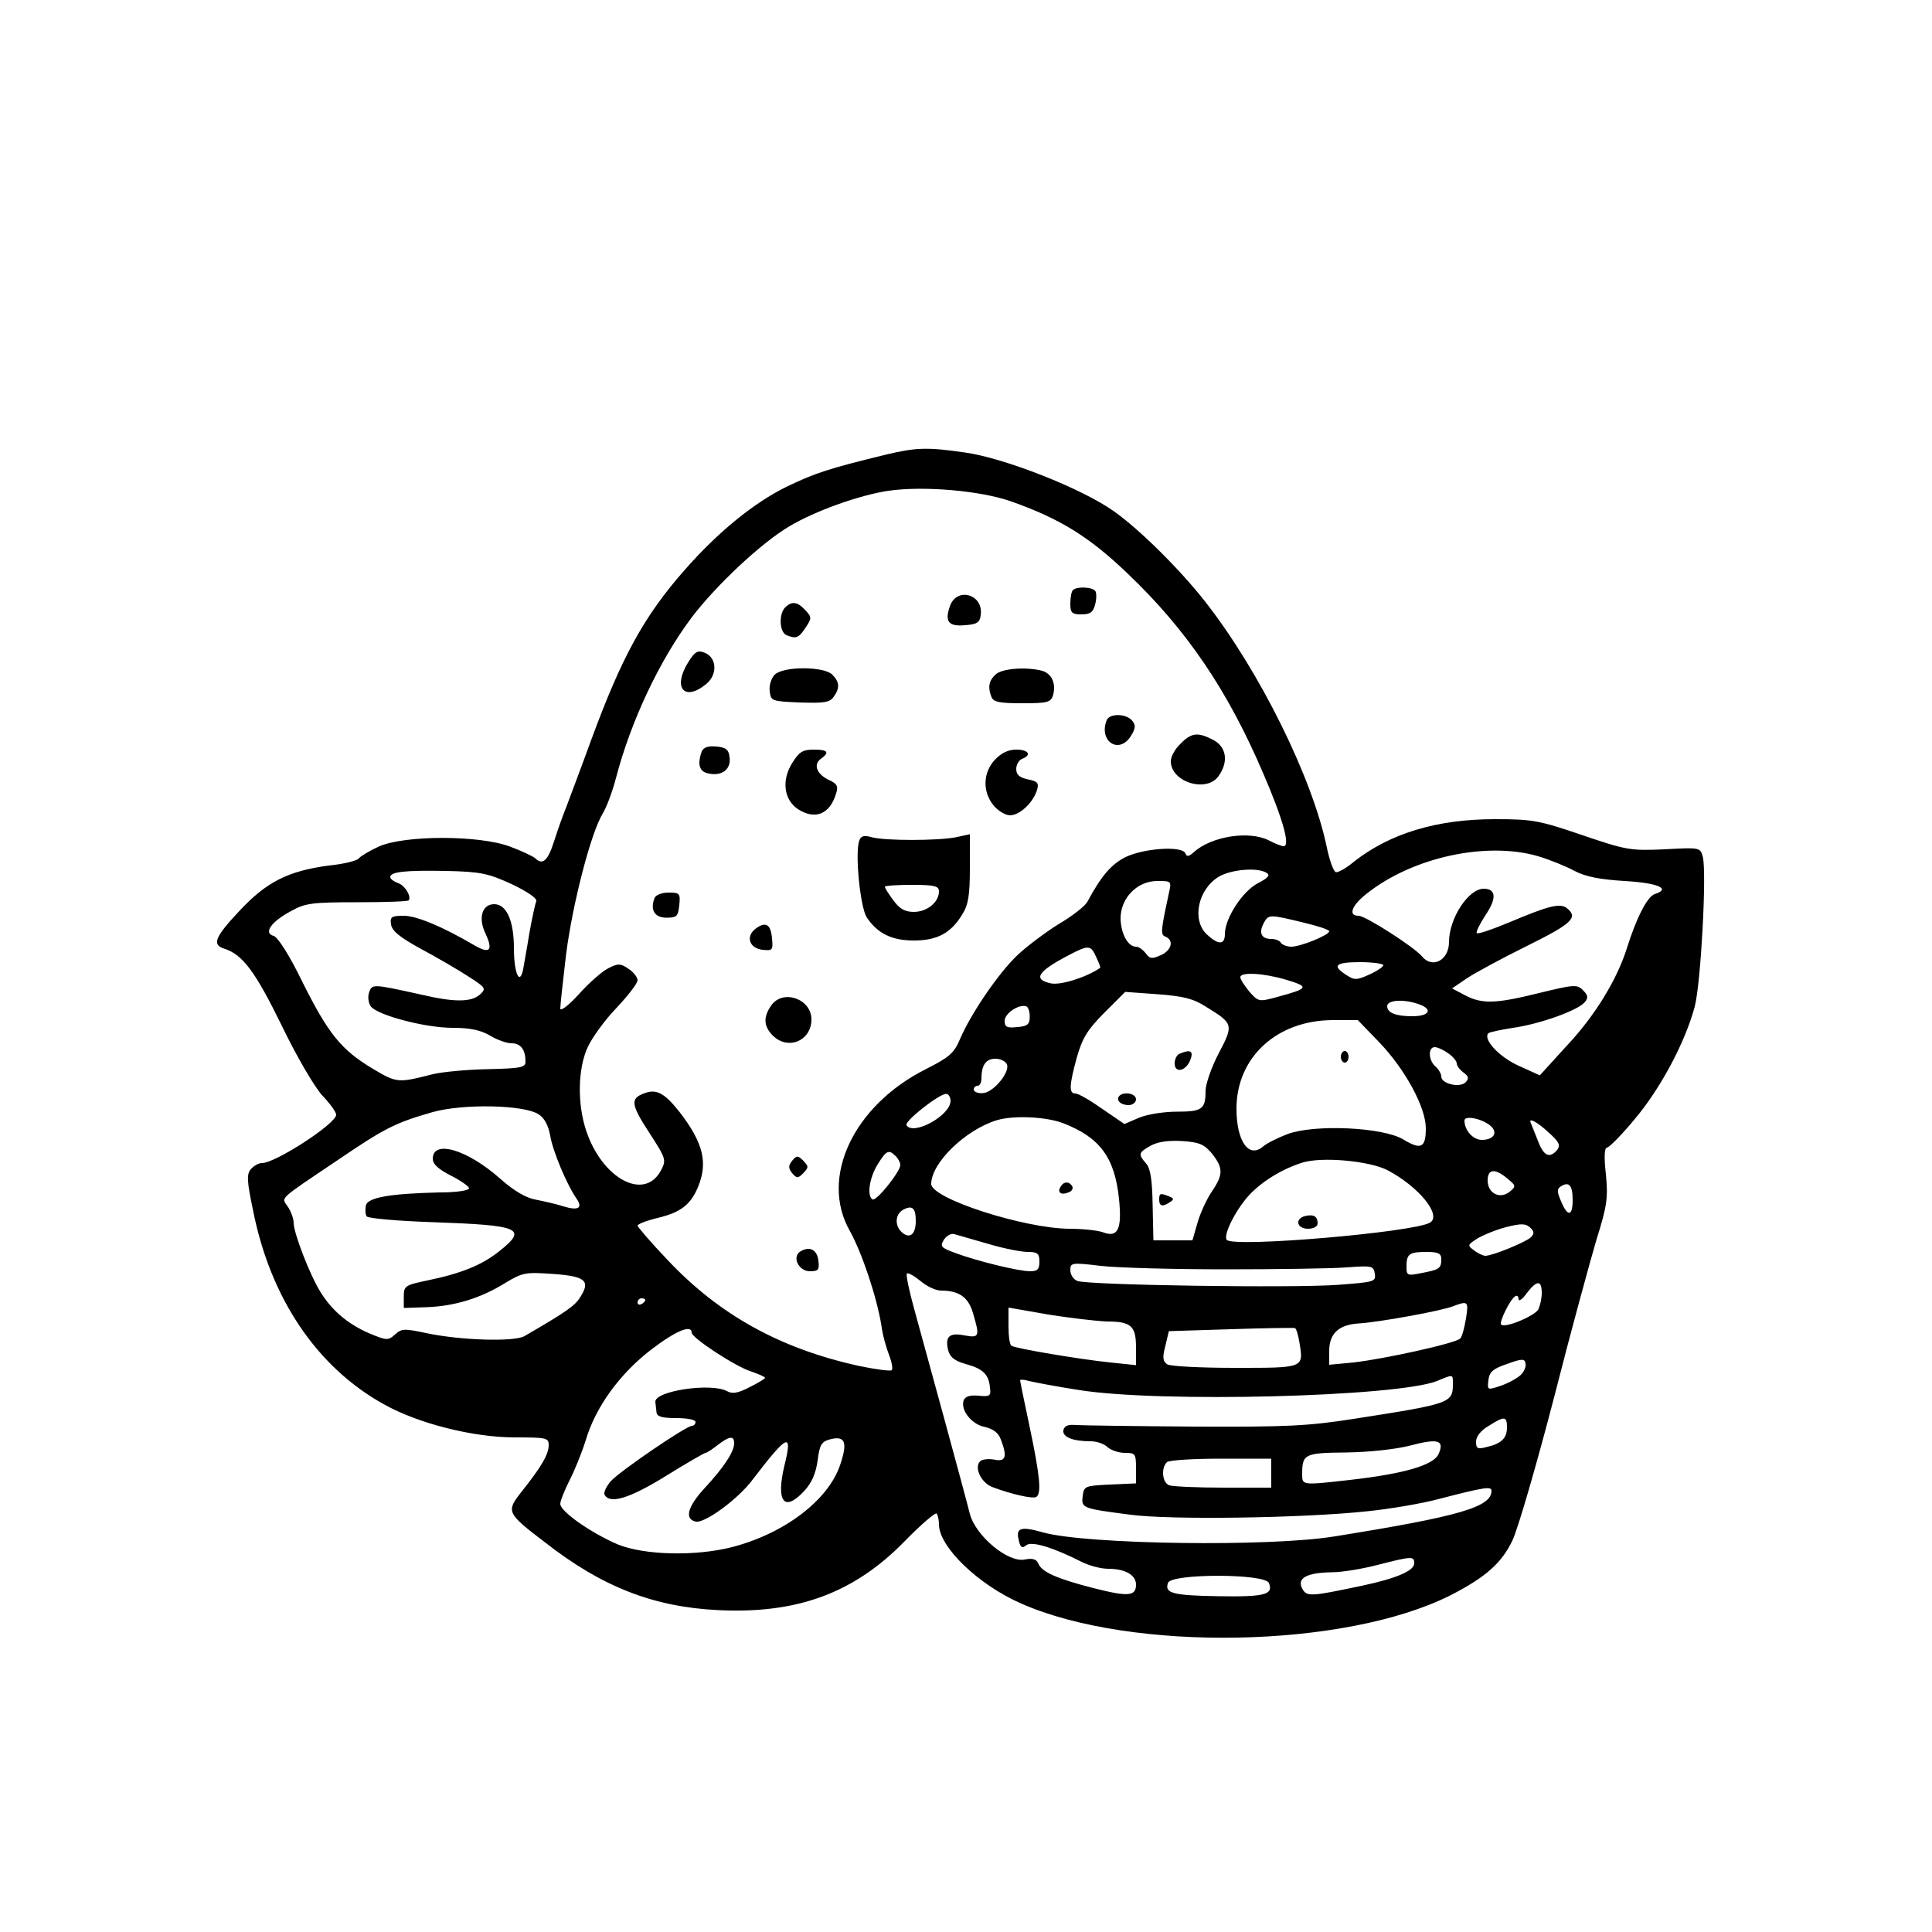 <?xml version="1.0" standalone="no"?>
<!DOCTYPE svg PUBLIC "-//W3C//DTD SVG 20010904//EN"
 "http://www.w3.org/TR/2001/REC-SVG-20010904/DTD/svg10.dtd">
<svg version="1.0" xmlns="http://www.w3.org/2000/svg"
 width="500pt" height="500pt" viewBox="0 0 500 500"
 preserveAspectRatio="xMidYMid meet">

<g transform="translate(0,500) scale(0.1,-0.1)"
fill="#000000" stroke="none">
<path d="M2295 3824 c-152 -37 -185 -48 -260 -84 -85 -42 -177 -117 -263 -215
-105 -119 -163 -225 -242 -440 -28 -77 -58 -156 -65 -175 -8 -19 -22 -59 -31
-87 -16 -51 -30 -63 -49 -44 -6 5 -35 19 -65 30 -79 30 -274 30 -340 0 -24
-11 -47 -25 -51 -30 -3 -6 -38 -15 -78 -19 -105 -14 -161 -42 -231 -117 -64
-68 -72 -88 -40 -98 48 -15 81 -60 149 -199 39 -81 85 -159 105 -181 20 -21
36 -43 36 -50 0 -23 -157 -125 -192 -125 -9 0 -21 -7 -29 -16 -11 -13 -10 -31
6 -107 45 -227 165 -405 338 -501 89 -50 231 -86 340 -86 81 0 87 -1 87 -20 0
-24 -19 -56 -69 -119 -42 -53 -41 -56 60 -133 147 -115 281 -167 448 -175 204
-10 351 44 482 178 42 43 79 75 83 72 3 -4 6 -16 6 -28 0 -58 101 -156 213
-205 286 -126 837 -116 1110 21 90 46 133 83 161 142 14 29 62 194 107 367 44
173 95 359 111 413 27 86 30 107 24 168 -5 44 -4 69 3 69 5 0 38 33 71 73 67
79 131 199 156 292 16 63 31 344 21 387 -7 25 -7 25 -99 20 -89 -4 -99 -2
-214 37 -111 38 -129 41 -225 41 -151 0 -272 -37 -365 -110 -20 -17 -42 -29
-47 -27 -6 2 -16 30 -23 63 -37 180 -174 457 -315 637 -66 84 -168 185 -235
233 -82 59 -285 139 -387 153 -97 14 -126 13 -202 -5z m320 -121 c128 -45 204
-92 304 -188 152 -145 258 -301 350 -516 51 -118 71 -189 53 -189 -5 0 -23 7
-38 15 -51 26 -148 11 -194 -30 -13 -12 -19 -13 -22 -4 -7 21 -109 14 -157
-10 -36 -19 -61 -48 -97 -115 -6 -11 -39 -37 -75 -58 -35 -22 -83 -58 -107
-81 -49 -47 -119 -150 -147 -215 -16 -38 -28 -48 -89 -79 -187 -94 -275 -280
-197 -418 31 -55 70 -171 82 -245 3 -25 13 -59 20 -77 7 -18 10 -35 7 -39 -4
-3 -42 2 -85 11 -205 45 -363 133 -497 276 -42 44 -76 84 -76 87 0 4 23 13 52
20 59 14 85 34 104 79 27 64 14 116 -48 196 -39 49 -60 60 -92 47 -35 -13 -33
-29 14 -101 44 -68 45 -71 30 -99 -43 -79 -152 -20 -193 104 -23 68 -22 160 4
216 11 24 44 70 74 101 30 32 55 64 55 72 0 8 -11 22 -24 30 -20 14 -27 14
-52 1 -16 -8 -50 -38 -76 -67 -27 -30 -48 -45 -48 -37 0 9 7 72 15 140 17 132
64 314 95 365 10 16 25 57 34 91 38 146 112 304 196 416 63 83 180 193 253
236 67 40 182 81 257 92 92 13 237 0 315 -27z m1366 -919 c30 -9 72 -26 94
-38 29 -15 65 -22 129 -26 87 -5 122 -20 78 -34 -19 -7 -47 -61 -72 -141 -25
-79 -81 -172 -153 -249 l-72 -79 -55 25 c-51 23 -93 69 -78 84 3 3 32 9 64 14
70 10 167 45 185 66 10 12 9 18 -4 31 -15 16 -24 15 -114 -7 -113 -28 -148
-29 -193 -5 l-32 17 38 26 c21 14 91 52 156 84 115 57 133 73 104 97 -18 15
-48 7 -150 -36 -43 -18 -81 -31 -84 -28 -3 2 7 23 22 46 30 44 28 69 -4 69
-40 0 -90 -77 -90 -138 0 -47 -43 -70 -70 -37 -20 24 -146 105 -164 105 -28 0
-18 27 22 58 119 94 310 135 443 96z m-2657 -72 c42 -20 66 -37 64 -44 -3 -7
-11 -44 -18 -83 -6 -38 -14 -80 -16 -93 -9 -45 -24 -10 -24 54 0 71 -19 114
-51 114 -31 0 -42 -35 -23 -75 21 -45 12 -55 -29 -31 -82 48 -149 76 -182 76
-32 0 -36 -3 -33 -22 2 -17 23 -34 78 -64 41 -22 96 -54 122 -71 45 -29 47
-31 30 -47 -23 -20 -67 -20 -152 0 -127 28 -127 28 -135 5 -4 -13 -1 -28 5
-36 19 -23 141 -55 211 -55 46 0 73 -6 97 -20 18 -11 43 -20 56 -20 24 0 36
-17 36 -48 0 -15 -14 -17 -98 -19 -53 -1 -117 -7 -142 -13 -90 -23 -93 -23
-155 14 -82 49 -115 90 -182 224 -34 70 -64 117 -75 120 -27 7 -6 37 45 64 37
21 56 23 172 23 72 0 131 2 133 5 7 11 -11 40 -29 45 -10 4 -19 10 -19 15 0
14 39 18 145 16 88 -2 108 -6 169 -34z m1954 29 c10 -6 4 -13 -23 -27 -40 -21
-85 -91 -85 -131 0 -29 -17 -29 -47 -1 -39 37 -23 116 31 149 32 19 101 25
124 10z m-253 -53 c-21 -97 -22 -107 -9 -112 23 -9 16 -36 -12 -48 -22 -10
-28 -10 -39 5 -7 9 -18 17 -25 17 -21 0 -39 33 -40 73 0 53 43 97 95 97 37 0
37 0 30 -32z m346 -75 c38 -9 69 -19 69 -23 0 -10 -74 -40 -98 -40 -11 0 -24
5 -27 10 -3 6 -15 10 -25 10 -25 0 -33 15 -20 40 13 24 14 24 101 3z m-534
-90 c7 -15 12 -27 10 -28 -37 -25 -102 -45 -127 -40 -47 10 -36 30 44 72 53
28 59 28 73 -4z m743 -21 c0 -4 -16 -15 -36 -24 -33 -15 -39 -15 -60 -1 -38
24 -28 33 36 33 33 0 60 -4 60 -8z m-250 -38 c59 -18 57 -22 -24 -44 -48 -13
-49 -13 -73 14 -12 15 -23 31 -23 37 0 14 60 11 120 -7z m-208 -70 c70 -43 71
-46 32 -120 -19 -36 -34 -80 -34 -97 0 -48 -9 -54 -75 -54 -33 0 -77 -7 -98
-16 l-37 -16 -57 39 c-31 22 -62 40 -70 40 -17 0 -16 21 4 94 14 49 27 71 71
115 l54 54 83 -6 c67 -5 93 -11 127 -33z m553 6 c34 -13 23 -30 -20 -30 -43 0
-65 9 -65 26 0 17 46 19 85 4z m-1010 -31 c0 -20 -6 -25 -32 -27 -27 -3 -33 0
-33 16 0 19 35 43 55 38 6 -1 10 -14 10 -27z m905 -67 c67 -70 120 -168 120
-222 0 -50 -12 -57 -58 -29 -53 32 -230 40 -300 14 -26 -10 -54 -24 -63 -32
-37 -32 -69 13 -69 98 0 133 105 229 250 229 l64 0 56 -58z m178 -28 c12 -8
22 -20 22 -26 0 -6 8 -17 18 -24 13 -10 14 -15 5 -25 -15 -15 -63 -4 -63 15 0
7 -7 19 -15 26 -18 15 -20 50 -2 50 7 0 23 -7 35 -16z m-1142 -29 c8 -21 -37
-74 -63 -74 -13 -1 -23 4 -23 9 0 6 5 10 10 10 6 0 10 9 10 19 0 35 12 51 36
51 14 0 27 -7 30 -15z m-146 -94 c0 -38 -97 -91 -114 -63 -6 10 83 80 102 81
6 1 12 -8 12 -18z m-1066 -35 c15 -9 25 -29 30 -55 6 -39 43 -127 68 -163 17
-24 5 -32 -34 -20 -18 6 -50 13 -70 17 -25 4 -57 22 -94 55 -86 76 -174 101
-174 51 0 -14 15 -27 46 -43 26 -13 47 -28 48 -33 0 -6 -32 -11 -77 -11 -128
-3 -184 -13 -190 -33 -2 -11 -2 -23 2 -29 3 -5 80 -12 171 -15 228 -8 247 -16
171 -76 -44 -35 -98 -57 -186 -75 -57 -12 -60 -14 -60 -42 l0 -29 60 2 c72 3
139 23 203 63 45 27 52 28 124 23 84 -6 97 -18 69 -61 -13 -21 -35 -37 -144
-100 -27 -15 -165 -11 -254 8 -57 12 -64 12 -81 -4 -18 -16 -22 -15 -68 4 -54
24 -95 58 -125 107 -27 43 -69 152 -69 178 0 11 -7 30 -15 42 -17 25 -28 15
125 118 125 85 152 99 250 127 79 22 237 19 274 -6z m1358 -23 c95 -37 133
-89 144 -196 8 -79 -3 -101 -42 -86 -14 5 -53 9 -87 9 -117 1 -357 78 -357
116 0 54 88 140 170 165 44 13 128 9 172 -8z m1107 -8 c18 -17 6 -35 -24 -35
-23 0 -45 25 -45 50 0 15 49 4 69 -15z m149 -16 c27 -24 31 -33 22 -45 -20
-23 -35 -16 -50 24 -8 20 -16 40 -18 45 -8 16 15 5 46 -24z m-871 -55 c29 -37
29 -54 -1 -98 -13 -19 -30 -56 -37 -81 l-13 -45 -51 0 -50 0 -2 91 c-1 67 -6
96 -17 108 -21 24 -20 28 12 46 18 10 45 14 81 12 46 -3 58 -9 78 -33z m-819
-6 c7 -7 12 -17 12 -23 0 -17 -62 -95 -72 -89 -15 9 -8 56 13 90 23 37 29 40
47 22z m1272 -36 c82 -43 142 -117 111 -136 -40 -25 -506 -65 -526 -45 -10 11
20 73 55 113 32 36 86 70 140 87 50 16 172 5 220 -19z m311 -22 c23 -19 23
-20 5 -35 -25 -19 -56 -3 -56 30 0 30 19 32 51 5z m169 -56 c0 -42 -13 -44
-30 -3 -11 26 -11 32 0 39 21 13 30 2 30 -36z m-1700 -54 c0 -34 -15 -47 -35
-30 -20 17 -19 47 2 59 24 13 33 5 33 -29z m1592 -42 c-12 -12 -99 -48 -118
-48 -5 0 -19 6 -29 14 -18 13 -17 14 7 30 15 9 48 23 75 30 39 10 51 10 63 -1
11 -10 11 -16 2 -25z m-1405 -17 c40 -12 86 -21 103 -21 25 0 30 -4 30 -25 0
-20 -5 -25 -24 -25 -30 0 -136 26 -193 47 -38 14 -41 17 -30 35 7 10 19 17 27
14 8 -2 48 -14 87 -25z m1173 -40 c0 -24 -5 -27 -53 -36 -35 -7 -37 -6 -37 17
0 33 7 38 52 38 31 0 38 -4 38 -19z m-560 -26 c135 0 277 2 315 5 66 5 70 4
73 -17 3 -20 -2 -21 -93 -28 -115 -9 -652 -1 -677 10 -10 4 -18 16 -18 28 0
19 3 20 78 11 42 -5 187 -9 322 -9z m-735 -55 c47 0 71 -17 83 -58 18 -61 17
-65 -22 -58 -39 8 -51 -3 -42 -39 5 -18 17 -27 45 -35 44 -12 60 -26 63 -61 3
-22 0 -24 -30 -21 -22 2 -34 -2 -38 -12 -9 -25 21 -63 55 -69 21 -5 35 -15 41
-32 17 -44 13 -58 -14 -53 -14 3 -30 2 -37 -2 -20 -13 -2 -56 28 -68 47 -18
106 -32 115 -26 14 9 9 56 -17 180 -14 65 -25 120 -25 122 0 2 10 2 23 -2 12
-3 69 -14 127 -23 207 -34 826 -18 929 23 43 18 41 18 41 -8 0 -49 -7 -51
-250 -89 -127 -20 -179 -22 -420 -21 -151 1 -288 3 -305 4 -21 2 -30 -2 -33
-13 -3 -18 24 -29 71 -29 16 0 35 -7 43 -15 9 -8 29 -15 45 -15 27 0 29 -2 29
-40 l0 -39 -67 -3 c-65 -3 -68 -4 -71 -30 -4 -31 -1 -32 123 -48 102 -14 448
-9 615 9 58 6 141 20 185 32 116 30 135 33 135 21 0 -42 -81 -66 -405 -118
-169 -28 -644 -21 -755 10 -60 17 -72 12 -63 -22 4 -17 8 -20 19 -11 14 11 68
-5 143 -43 20 -10 50 -18 69 -18 44 0 72 -16 72 -41 0 -30 -20 -32 -110 -9
-94 24 -135 42 -143 64 -5 11 -15 14 -35 10 -43 -9 -127 61 -142 118 -14 56
-113 418 -144 530 -13 47 -22 89 -19 92 3 3 19 -6 35 -19 16 -14 40 -25 53
-25z m1555 -6 c0 -14 -4 -33 -9 -43 -10 -17 -86 -49 -96 -39 -6 6 23 65 36 73
5 4 9 0 9 -7 0 -7 10 -1 21 15 26 34 39 35 39 1z m-2320 -18 c0 -3 -4 -8 -10
-11 -5 -3 -10 -1 -10 4 0 6 5 11 10 11 6 0 10 -2 10 -4z m2124 -48 c-4 -24
-10 -47 -15 -52 -10 -12 -196 -53 -276 -62 l-63 -6 0 36 c0 45 25 68 77 71 51
3 217 33 245 45 37 14 39 12 32 -32z m-929 -8 c63 0 75 -12 75 -68 l0 -45 -67
7 c-78 8 -244 36 -255 43 -5 2 -8 25 -8 52 l0 47 103 -18 c56 -9 125 -17 152
-18z m498 -55 c11 -66 12 -65 -167 -65 -88 0 -167 4 -175 9 -12 8 -13 18 -5
48 l9 38 160 5 c88 3 163 4 166 3 4 -1 9 -19 12 -38z m-1573 26 c0 -13 112
-87 153 -100 20 -7 37 -14 37 -17 0 -2 -18 -13 -40 -24 -31 -16 -45 -18 -59
-10 -43 22 -187 0 -185 -28 1 -7 2 -19 3 -27 1 -11 14 -15 51 -15 28 0 50 -4
50 -10 0 -5 -4 -10 -9 -10 -15 0 -185 -116 -210 -143 -12 -14 -20 -30 -16 -36
14 -24 64 -9 158 49 53 33 100 60 103 60 3 0 17 9 31 20 31 24 43 25 43 5 0
-22 -26 -62 -78 -118 -43 -47 -51 -79 -21 -85 24 -4 110 59 147 109 91 119
104 124 82 36 -22 -93 -1 -121 50 -67 21 22 31 46 36 80 5 41 10 49 32 55 39
10 46 -7 27 -64 -30 -93 -145 -180 -281 -215 -94 -24 -226 -21 -295 7 -68 29
-149 85 -149 105 0 8 11 35 24 61 13 25 32 72 42 104 25 85 88 172 169 234 64
49 105 66 105 44z m2146 -109 c-8 -8 -31 -21 -51 -28 -36 -12 -36 -12 -33 14
2 21 12 30 48 42 38 14 46 14 48 2 2 -8 -3 -21 -12 -30z m-36 -136 c0 -28 -14
-42 -53 -51 -23 -6 -27 -4 -27 14 0 13 12 29 33 41 41 26 47 25 47 -4z m-177
-69 c-13 -29 -89 -51 -229 -67 -124 -14 -124 -14 -124 14 0 53 5 56 114 57 60
1 127 8 166 18 72 19 89 14 73 -22z m-433 -49 l0 -38 -124 0 c-68 0 -131 3
-140 6 -18 7 -22 44 -6 60 5 5 68 9 140 9 l130 0 0 -37z m370 -234 c0 -19 -46
-39 -136 -58 -133 -28 -142 -29 -154 -7 -14 27 12 41 77 42 26 0 80 9 118 19
90 23 95 23 95 4z m-376 -51 c12 -30 -11 -36 -131 -34 -120 2 -140 8 -130 35
10 24 252 24 261 -1z"/>
<path d="M2777 3473 c-4 -3 -7 -19 -7 -35 0 -24 4 -28 29 -28 23 0 30 6 35 25
4 14 4 30 1 35 -7 11 -48 13 -58 3z"/>
<path d="M2459 3433 c-15 -41 -5 -55 38 -51 31 2 39 7 41 26 8 53 -60 74 -79
25z"/>
<path d="M2032 3428 c-17 -17 -15 -65 4 -72 25 -10 31 -7 49 20 16 24 16 27
-1 45 -20 22 -35 24 -52 7z"/>
<path d="M1781 3286 c-41 -66 -10 -103 47 -56 30 25 27 69 -5 81 -18 7 -25 2
-42 -25z"/>
<path d="M2005 3254 c-9 -9 -15 -28 -13 -43 3 -25 5 -26 78 -29 62 -2 77 0 87
14 17 23 16 39 -3 58 -22 22 -127 22 -149 0z"/>
<path d="M2576 3254 c-17 -16 -20 -33 -10 -58 5 -13 22 -16 79 -16 65 0 74 2
80 20 9 30 -3 57 -28 64 -42 11 -105 6 -121 -10z"/>
<path d="M2864 3136 c-21 -54 31 -89 62 -42 13 21 14 29 4 41 -16 19 -59 19
-66 1z"/>
<path d="M3055 3075 c-14 -13 -25 -33 -25 -45 0 -54 93 -83 124 -38 26 37 20
75 -14 93 -40 21 -57 19 -85 -10z"/>
<path d="M1816 3055 c-12 -34 -6 -53 19 -57 34 -7 58 12 53 43 -2 19 -10 25
-34 27 -22 2 -33 -2 -38 -13z"/>
<path d="M2050 3025 c-28 -45 -21 -95 15 -119 45 -29 83 -13 99 41 6 18 2 25
-18 34 -32 15 -42 40 -22 55 24 17 19 24 -18 24 -29 0 -38 -6 -56 -35z"/>
<path d="M2575 3034 c-31 -33 -33 -82 -4 -118 11 -14 31 -26 43 -26 25 0 60
33 70 66 5 18 1 22 -24 27 -22 5 -30 12 -30 27 0 11 7 23 15 26 26 10 17 24
-15 24 -21 0 -39 -9 -55 -26z"/>
<path d="M2224 2825 c-12 -31 2 -172 19 -199 28 -42 65 -60 122 -60 60 0 96
19 125 67 16 25 20 50 20 120 l0 88 -37 -8 c-49 -9 -180 -9 -216 0 -20 6 -29
4 -33 -8z m206 -132 c0 -28 -31 -53 -65 -53 -23 0 -37 8 -53 30 -12 16 -22 32
-22 35 0 3 32 5 70 5 59 0 70 -3 70 -17z"/>
<path d="M1694 2676 c-12 -31 0 -51 31 -51 27 0 30 4 33 33 3 30 1 32 -28 32
-17 0 -33 -6 -36 -14z"/>
<path d="M1956 2597 c-27 -20 -17 -51 17 -55 26 -3 28 -1 25 29 -3 37 -16 45
-42 26z"/>
<path d="M1996 2398 c-21 -30 -20 -54 4 -78 39 -39 100 -14 100 42 0 53 -74
79 -104 36z"/>
<path d="M2050 1996 c-10 -13 -10 -19 0 -32 12 -14 15 -14 29 0 14 15 14 17 0
32 -14 14 -17 14 -29 0z"/>
<path d="M2071 1761 c-22 -14 -4 -51 25 -51 22 0 25 4 22 27 -3 29 -23 39 -47
24z"/>
<path d="M3053 2273 c-7 -2 -13 -14 -13 -25 0 -27 30 -20 41 10 8 22 0 27 -28
15z"/>
<path d="M2897 2164 c-10 -11 3 -24 24 -24 10 0 19 7 19 15 0 15 -31 21 -43 9z"/>
<path d="M3470 2265 c0 -8 5 -15 10 -15 6 0 10 7 10 15 0 8 -4 15 -10 15 -5 0
-10 -7 -10 -15z"/>
<path d="M2745 1929 c-10 -15 1 -23 20 -15 9 3 13 10 10 16 -8 13 -22 13 -30
-1z"/>
<path d="M3000 1895 c0 -17 9 -19 28 -6 11 7 10 10 -3 15 -23 9 -25 8 -25 -9z"/>
<path d="M3378 1853 c-28 -7 -22 -33 7 -33 15 0 25 6 25 14 0 18 -10 24 -32
19z"/>
</g>
</svg>
